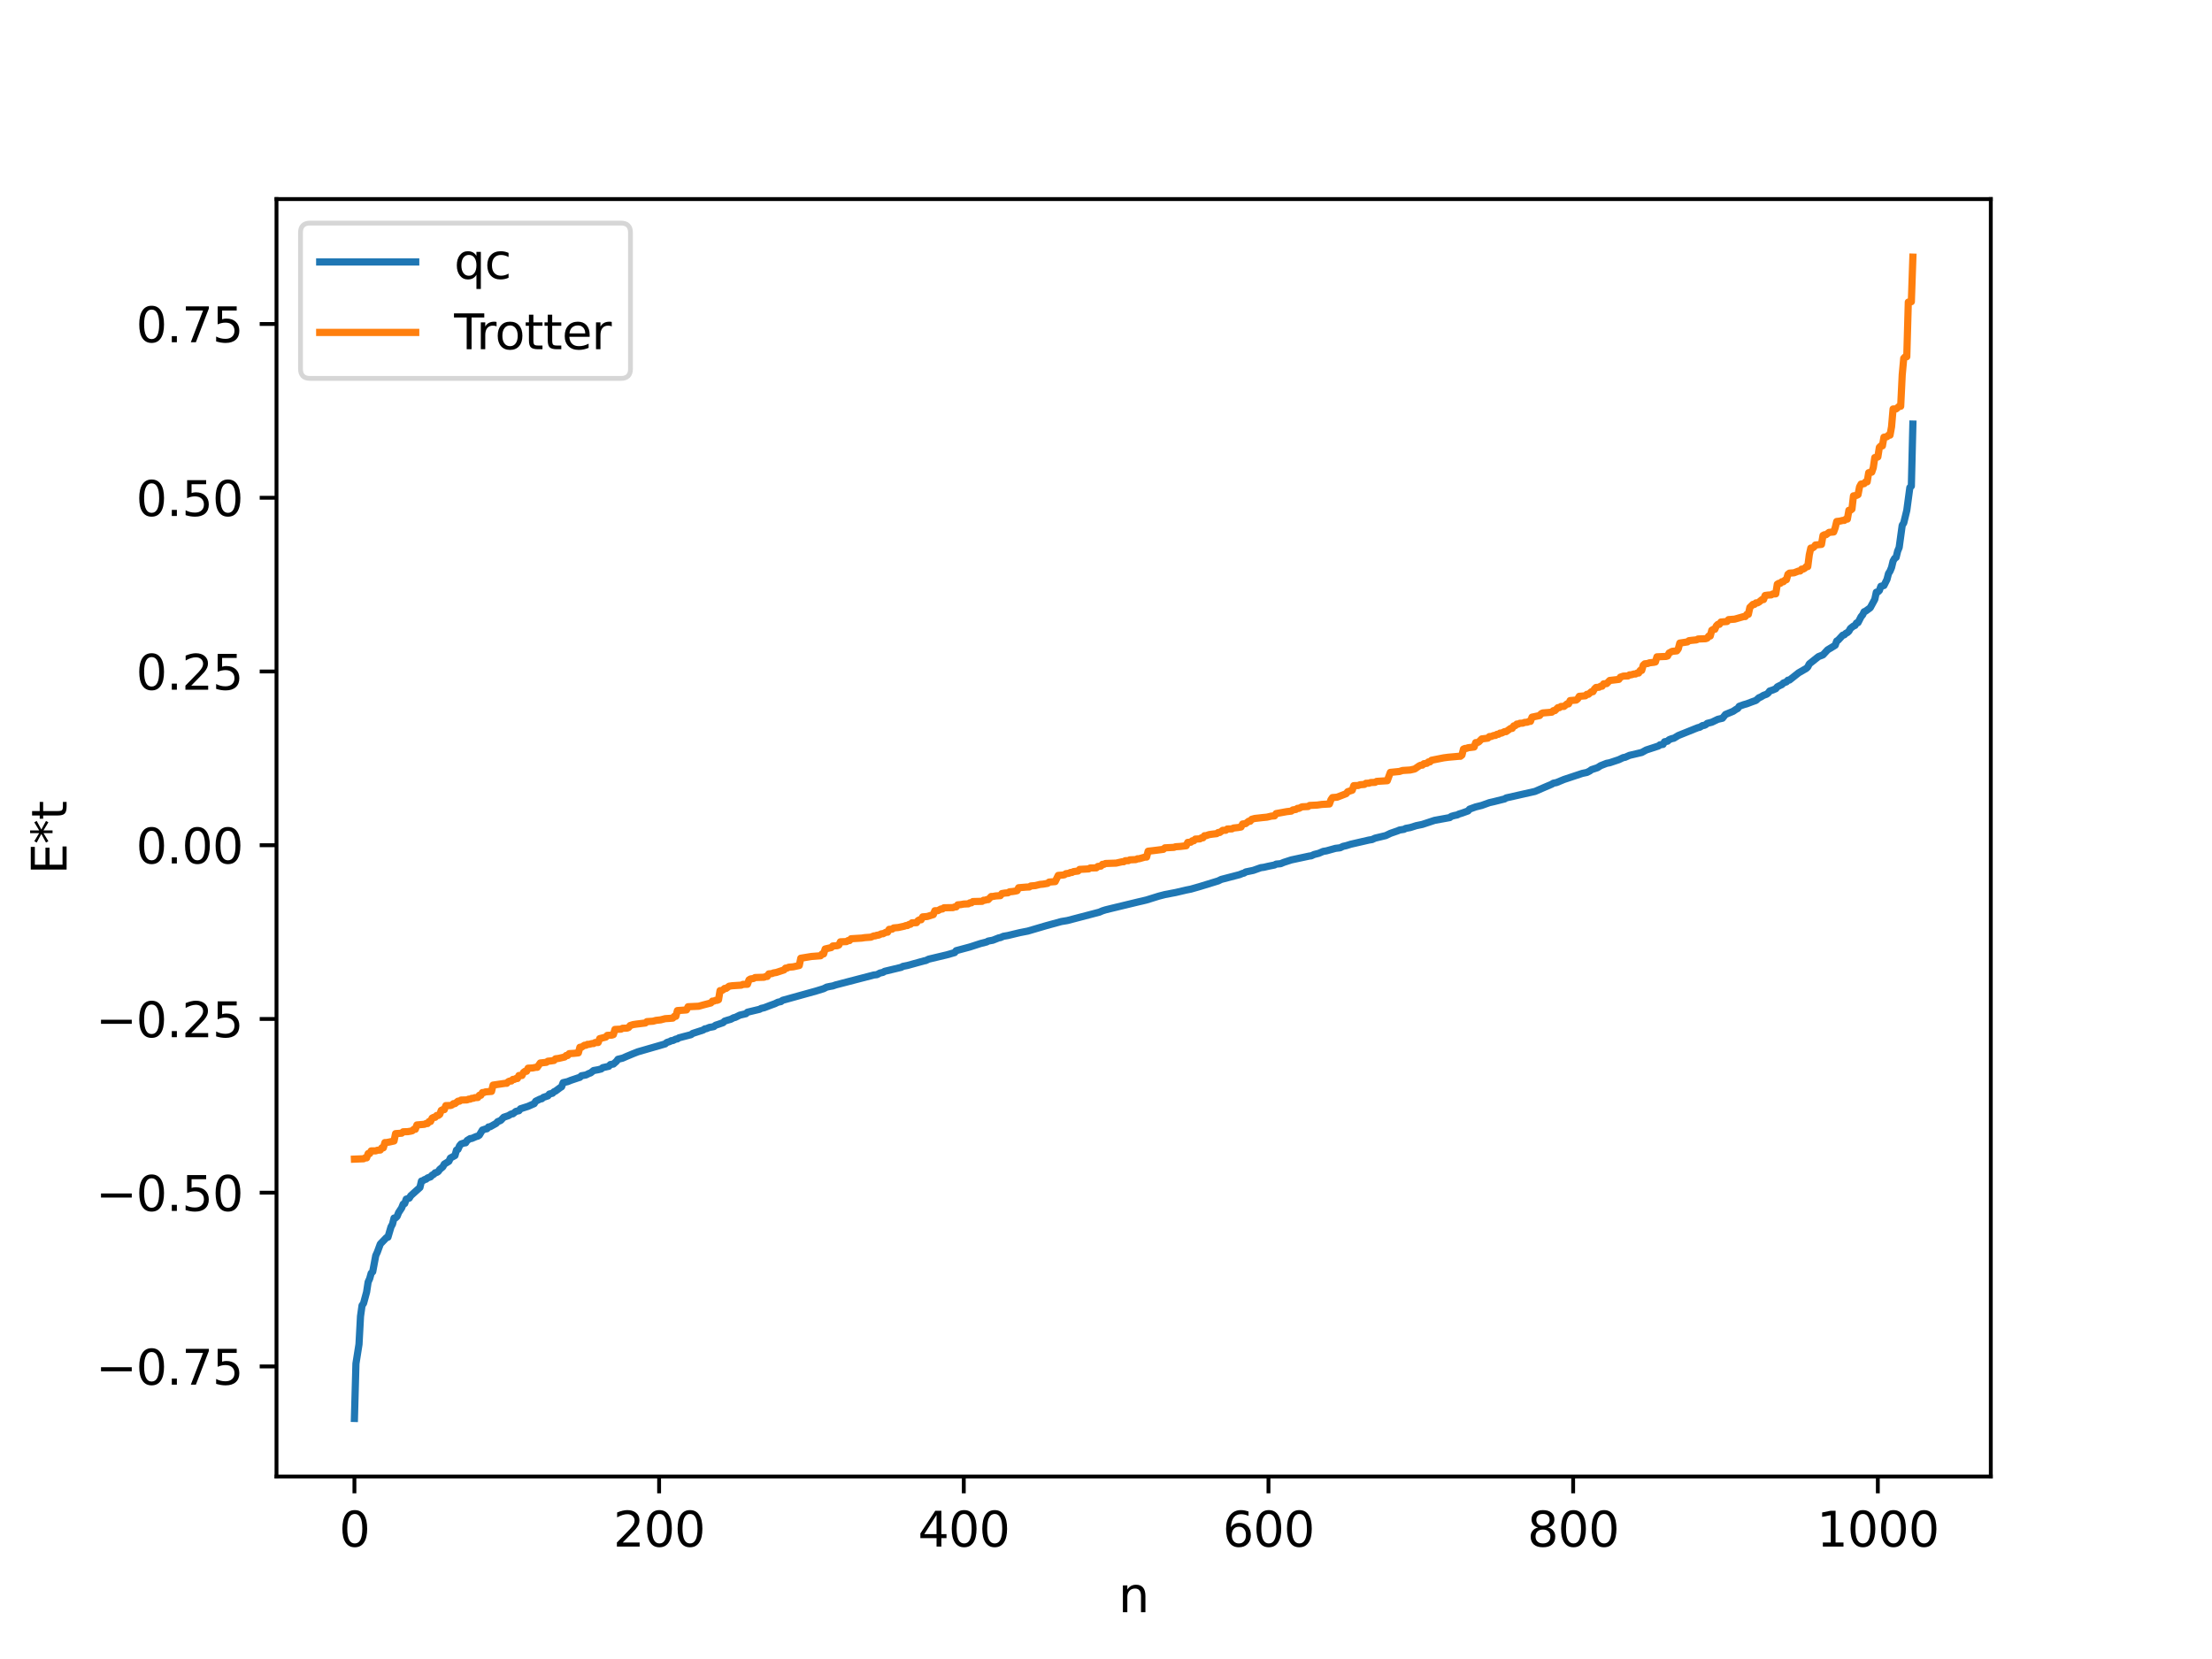 <?xml version="1.0" encoding="utf-8" standalone="no"?>
<!DOCTYPE svg PUBLIC "-//W3C//DTD SVG 1.1//EN"
  "http://www.w3.org/Graphics/SVG/1.1/DTD/svg11.dtd">
<svg xmlns:xlink="http://www.w3.org/1999/xlink" width="460.8pt" height="345.6pt" viewBox="0 0 460.8 345.6" xmlns="http://www.w3.org/2000/svg" version="1.1">
 <defs>
  <style type="text/css">*{stroke-linejoin: round; stroke-linecap: butt}</style>
 </defs>
 <g id="figure_1">
  <g id="patch_1">
   <path d="M 0 345.6 
L 460.8 345.6 
L 460.8 0 
L 0 0 
z
" style="fill: #ffffff"/>
  </g>
  <g id="axes_1">
   <g id="patch_2">
    <path d="M 57.6 307.584 
L 414.72 307.584 
L 414.72 41.472 
L 57.6 41.472 
z
" style="fill: #ffffff"/>
   </g>
   <g id="matplotlib.axis_1">
    <g id="xtick_1">
     <g id="line2d_1">
      <defs>
       <path id="mf29b8e853d" d="M 0 0 
L 0 3.5 
" style="stroke: #000000; stroke-width: 0.8"/>
      </defs>
      <g>
       <use xlink:href="#mf29b8e853d" x="73.833" y="307.584" style="stroke: #000000; stroke-width: 0.8"/>
      </g>
     </g>
     <g id="text_1">
      <!-- 0 -->
      <g transform="translate(70.651 322.182) scale(0.1 -0.1)">
       <defs>
        <path id="DejaVuSans-30" d="M 2034 4250 
Q 1547 4250 1301 3770 
Q 1056 3291 1056 2328 
Q 1056 1369 1301 889 
Q 1547 409 2034 409 
Q 2525 409 2770 889 
Q 3016 1369 3016 2328 
Q 3016 3291 2770 3770 
Q 2525 4250 2034 4250 
z
M 2034 4750 
Q 2819 4750 3233 4129 
Q 3647 3509 3647 2328 
Q 3647 1150 3233 529 
Q 2819 -91 2034 -91 
Q 1250 -91 836 529 
Q 422 1150 422 2328 
Q 422 3509 836 4129 
Q 1250 4750 2034 4750 
z
" transform="scale(0.016)"/>
       </defs>
       <use xlink:href="#DejaVuSans-30"/>
      </g>
     </g>
    </g>
    <g id="xtick_2">
     <g id="line2d_2">
      <g>
       <use xlink:href="#mf29b8e853d" x="137.304" y="307.584" style="stroke: #000000; stroke-width: 0.8"/>
      </g>
     </g>
     <g id="text_2">
      <!-- 200 -->
      <g transform="translate(127.76 322.182) scale(0.1 -0.1)">
       <defs>
        <path id="DejaVuSans-32" d="M 1228 531 
L 3431 531 
L 3431 0 
L 469 0 
L 469 531 
Q 828 903 1448 1529 
Q 2069 2156 2228 2338 
Q 2531 2678 2651 2914 
Q 2772 3150 2772 3378 
Q 2772 3750 2511 3984 
Q 2250 4219 1831 4219 
Q 1534 4219 1204 4116 
Q 875 4013 500 3803 
L 500 4441 
Q 881 4594 1212 4672 
Q 1544 4750 1819 4750 
Q 2544 4750 2975 4387 
Q 3406 4025 3406 3419 
Q 3406 3131 3298 2873 
Q 3191 2616 2906 2266 
Q 2828 2175 2409 1742 
Q 1991 1309 1228 531 
z
" transform="scale(0.016)"/>
       </defs>
       <use xlink:href="#DejaVuSans-32"/>
       <use xlink:href="#DejaVuSans-30" x="63.623"/>
       <use xlink:href="#DejaVuSans-30" x="127.246"/>
      </g>
     </g>
    </g>
    <g id="xtick_3">
     <g id="line2d_3">
      <g>
       <use xlink:href="#mf29b8e853d" x="200.775" y="307.584" style="stroke: #000000; stroke-width: 0.8"/>
      </g>
     </g>
     <g id="text_3">
      <!-- 400 -->
      <g transform="translate(191.231 322.182) scale(0.1 -0.1)">
       <defs>
        <path id="DejaVuSans-34" d="M 2419 4116 
L 825 1625 
L 2419 1625 
L 2419 4116 
z
M 2253 4666 
L 3047 4666 
L 3047 1625 
L 3713 1625 
L 3713 1100 
L 3047 1100 
L 3047 0 
L 2419 0 
L 2419 1100 
L 313 1100 
L 313 1709 
L 2253 4666 
z
" transform="scale(0.016)"/>
       </defs>
       <use xlink:href="#DejaVuSans-34"/>
       <use xlink:href="#DejaVuSans-30" x="63.623"/>
       <use xlink:href="#DejaVuSans-30" x="127.246"/>
      </g>
     </g>
    </g>
    <g id="xtick_4">
     <g id="line2d_4">
      <g>
       <use xlink:href="#mf29b8e853d" x="264.246" y="307.584" style="stroke: #000000; stroke-width: 0.8"/>
      </g>
     </g>
     <g id="text_4">
      <!-- 600 -->
      <g transform="translate(254.702 322.182) scale(0.1 -0.1)">
       <defs>
        <path id="DejaVuSans-36" d="M 2113 2584 
Q 1688 2584 1439 2293 
Q 1191 2003 1191 1497 
Q 1191 994 1439 701 
Q 1688 409 2113 409 
Q 2538 409 2786 701 
Q 3034 994 3034 1497 
Q 3034 2003 2786 2293 
Q 2538 2584 2113 2584 
z
M 3366 4563 
L 3366 3988 
Q 3128 4100 2886 4159 
Q 2644 4219 2406 4219 
Q 1781 4219 1451 3797 
Q 1122 3375 1075 2522 
Q 1259 2794 1537 2939 
Q 1816 3084 2150 3084 
Q 2853 3084 3261 2657 
Q 3669 2231 3669 1497 
Q 3669 778 3244 343 
Q 2819 -91 2113 -91 
Q 1303 -91 875 529 
Q 447 1150 447 2328 
Q 447 3434 972 4092 
Q 1497 4750 2381 4750 
Q 2619 4750 2861 4703 
Q 3103 4656 3366 4563 
z
" transform="scale(0.016)"/>
       </defs>
       <use xlink:href="#DejaVuSans-36"/>
       <use xlink:href="#DejaVuSans-30" x="63.623"/>
       <use xlink:href="#DejaVuSans-30" x="127.246"/>
      </g>
     </g>
    </g>
    <g id="xtick_5">
     <g id="line2d_5">
      <g>
       <use xlink:href="#mf29b8e853d" x="327.717" y="307.584" style="stroke: #000000; stroke-width: 0.8"/>
      </g>
     </g>
     <g id="text_5">
      <!-- 800 -->
      <g transform="translate(318.173 322.182) scale(0.1 -0.1)">
       <defs>
        <path id="DejaVuSans-38" d="M 2034 2216 
Q 1584 2216 1326 1975 
Q 1069 1734 1069 1313 
Q 1069 891 1326 650 
Q 1584 409 2034 409 
Q 2484 409 2743 651 
Q 3003 894 3003 1313 
Q 3003 1734 2745 1975 
Q 2488 2216 2034 2216 
z
M 1403 2484 
Q 997 2584 770 2862 
Q 544 3141 544 3541 
Q 544 4100 942 4425 
Q 1341 4750 2034 4750 
Q 2731 4750 3128 4425 
Q 3525 4100 3525 3541 
Q 3525 3141 3298 2862 
Q 3072 2584 2669 2484 
Q 3125 2378 3379 2068 
Q 3634 1759 3634 1313 
Q 3634 634 3220 271 
Q 2806 -91 2034 -91 
Q 1263 -91 848 271 
Q 434 634 434 1313 
Q 434 1759 690 2068 
Q 947 2378 1403 2484 
z
M 1172 3481 
Q 1172 3119 1398 2916 
Q 1625 2713 2034 2713 
Q 2441 2713 2670 2916 
Q 2900 3119 2900 3481 
Q 2900 3844 2670 4047 
Q 2441 4250 2034 4250 
Q 1625 4250 1398 4047 
Q 1172 3844 1172 3481 
z
" transform="scale(0.016)"/>
       </defs>
       <use xlink:href="#DejaVuSans-38"/>
       <use xlink:href="#DejaVuSans-30" x="63.623"/>
       <use xlink:href="#DejaVuSans-30" x="127.246"/>
      </g>
     </g>
    </g>
    <g id="xtick_6">
     <g id="line2d_6">
      <g>
       <use xlink:href="#mf29b8e853d" x="391.188" y="307.584" style="stroke: #000000; stroke-width: 0.8"/>
      </g>
     </g>
     <g id="text_6">
      <!-- 1000 -->
      <g transform="translate(378.463 322.182) scale(0.1 -0.1)">
       <defs>
        <path id="DejaVuSans-31" d="M 794 531 
L 1825 531 
L 1825 4091 
L 703 3866 
L 703 4441 
L 1819 4666 
L 2450 4666 
L 2450 531 
L 3481 531 
L 3481 0 
L 794 0 
L 794 531 
z
" transform="scale(0.016)"/>
       </defs>
       <use xlink:href="#DejaVuSans-31"/>
       <use xlink:href="#DejaVuSans-30" x="63.623"/>
       <use xlink:href="#DejaVuSans-30" x="127.246"/>
       <use xlink:href="#DejaVuSans-30" x="190.869"/>
      </g>
     </g>
    </g>
    <g id="text_7">
     <!-- n -->
     <g transform="translate(232.991 335.861) scale(0.1 -0.1)">
      <defs>
       <path id="DejaVuSans-6e" d="M 3513 2113 
L 3513 0 
L 2938 0 
L 2938 2094 
Q 2938 2591 2744 2837 
Q 2550 3084 2163 3084 
Q 1697 3084 1428 2787 
Q 1159 2491 1159 1978 
L 1159 0 
L 581 0 
L 581 3500 
L 1159 3500 
L 1159 2956 
Q 1366 3272 1645 3428 
Q 1925 3584 2291 3584 
Q 2894 3584 3203 3211 
Q 3513 2838 3513 2113 
z
" transform="scale(0.016)"/>
      </defs>
      <use xlink:href="#DejaVuSans-6e"/>
     </g>
    </g>
   </g>
   <g id="matplotlib.axis_2">
    <g id="ytick_1">
     <g id="line2d_7">
      <defs>
       <path id="m54786fe1a4" d="M 0 0 
L -3.5 0 
" style="stroke: #000000; stroke-width: 0.8"/>
      </defs>
      <g>
       <use xlink:href="#m54786fe1a4" x="57.6" y="284.652" style="stroke: #000000; stroke-width: 0.8"/>
      </g>
     </g>
     <g id="text_8">
      <!-- −0.75 -->
      <g transform="translate(19.955 288.451) scale(0.1 -0.1)">
       <defs>
        <path id="DejaVuSans-2212" d="M 678 2272 
L 4684 2272 
L 4684 1741 
L 678 1741 
L 678 2272 
z
" transform="scale(0.016)"/>
        <path id="DejaVuSans-2e" d="M 684 794 
L 1344 794 
L 1344 0 
L 684 0 
L 684 794 
z
" transform="scale(0.016)"/>
        <path id="DejaVuSans-37" d="M 525 4666 
L 3525 4666 
L 3525 4397 
L 1831 0 
L 1172 0 
L 2766 4134 
L 525 4134 
L 525 4666 
z
" transform="scale(0.016)"/>
        <path id="DejaVuSans-35" d="M 691 4666 
L 3169 4666 
L 3169 4134 
L 1269 4134 
L 1269 2991 
Q 1406 3038 1543 3061 
Q 1681 3084 1819 3084 
Q 2600 3084 3056 2656 
Q 3513 2228 3513 1497 
Q 3513 744 3044 326 
Q 2575 -91 1722 -91 
Q 1428 -91 1123 -41 
Q 819 9 494 109 
L 494 744 
Q 775 591 1075 516 
Q 1375 441 1709 441 
Q 2250 441 2565 725 
Q 2881 1009 2881 1497 
Q 2881 1984 2565 2268 
Q 2250 2553 1709 2553 
Q 1456 2553 1204 2497 
Q 953 2441 691 2322 
L 691 4666 
z
" transform="scale(0.016)"/>
       </defs>
       <use xlink:href="#DejaVuSans-2212"/>
       <use xlink:href="#DejaVuSans-30" x="83.789"/>
       <use xlink:href="#DejaVuSans-2e" x="147.412"/>
       <use xlink:href="#DejaVuSans-37" x="179.199"/>
       <use xlink:href="#DejaVuSans-35" x="242.822"/>
      </g>
     </g>
    </g>
    <g id="ytick_2">
     <g id="line2d_8">
      <g>
       <use xlink:href="#m54786fe1a4" x="57.6" y="248.459" style="stroke: #000000; stroke-width: 0.8"/>
      </g>
     </g>
     <g id="text_9">
      <!-- −0.50 -->
      <g transform="translate(19.955 252.258) scale(0.1 -0.1)">
       <use xlink:href="#DejaVuSans-2212"/>
       <use xlink:href="#DejaVuSans-30" x="83.789"/>
       <use xlink:href="#DejaVuSans-2e" x="147.412"/>
       <use xlink:href="#DejaVuSans-35" x="179.199"/>
       <use xlink:href="#DejaVuSans-30" x="242.822"/>
      </g>
     </g>
    </g>
    <g id="ytick_3">
     <g id="line2d_9">
      <g>
       <use xlink:href="#m54786fe1a4" x="57.6" y="212.267" style="stroke: #000000; stroke-width: 0.8"/>
      </g>
     </g>
     <g id="text_10">
      <!-- −0.25 -->
      <g transform="translate(19.955 216.066) scale(0.1 -0.1)">
       <use xlink:href="#DejaVuSans-2212"/>
       <use xlink:href="#DejaVuSans-30" x="83.789"/>
       <use xlink:href="#DejaVuSans-2e" x="147.412"/>
       <use xlink:href="#DejaVuSans-32" x="179.199"/>
       <use xlink:href="#DejaVuSans-35" x="242.822"/>
      </g>
     </g>
    </g>
    <g id="ytick_4">
     <g id="line2d_10">
      <g>
       <use xlink:href="#m54786fe1a4" x="57.6" y="176.074" style="stroke: #000000; stroke-width: 0.8"/>
      </g>
     </g>
     <g id="text_11">
      <!-- 0.00 -->
      <g transform="translate(28.334 179.873) scale(0.1 -0.1)">
       <use xlink:href="#DejaVuSans-30"/>
       <use xlink:href="#DejaVuSans-2e" x="63.623"/>
       <use xlink:href="#DejaVuSans-30" x="95.41"/>
       <use xlink:href="#DejaVuSans-30" x="159.033"/>
      </g>
     </g>
    </g>
    <g id="ytick_5">
     <g id="line2d_11">
      <g>
       <use xlink:href="#m54786fe1a4" x="57.6" y="139.881" style="stroke: #000000; stroke-width: 0.8"/>
      </g>
     </g>
     <g id="text_12">
      <!-- 0.25 -->
      <g transform="translate(28.334 143.68) scale(0.1 -0.1)">
       <use xlink:href="#DejaVuSans-30"/>
       <use xlink:href="#DejaVuSans-2e" x="63.623"/>
       <use xlink:href="#DejaVuSans-32" x="95.41"/>
       <use xlink:href="#DejaVuSans-35" x="159.033"/>
      </g>
     </g>
    </g>
    <g id="ytick_6">
     <g id="line2d_12">
      <g>
       <use xlink:href="#m54786fe1a4" x="57.6" y="103.689" style="stroke: #000000; stroke-width: 0.8"/>
      </g>
     </g>
     <g id="text_13">
      <!-- 0.50 -->
      <g transform="translate(28.334 107.488) scale(0.1 -0.1)">
       <use xlink:href="#DejaVuSans-30"/>
       <use xlink:href="#DejaVuSans-2e" x="63.623"/>
       <use xlink:href="#DejaVuSans-35" x="95.41"/>
       <use xlink:href="#DejaVuSans-30" x="159.033"/>
      </g>
     </g>
    </g>
    <g id="ytick_7">
     <g id="line2d_13">
      <g>
       <use xlink:href="#m54786fe1a4" x="57.6" y="67.496" style="stroke: #000000; stroke-width: 0.8"/>
      </g>
     </g>
     <g id="text_14">
      <!-- 0.75 -->
      <g transform="translate(28.334 71.295) scale(0.1 -0.1)">
       <use xlink:href="#DejaVuSans-30"/>
       <use xlink:href="#DejaVuSans-2e" x="63.623"/>
       <use xlink:href="#DejaVuSans-37" x="95.41"/>
       <use xlink:href="#DejaVuSans-35" x="159.033"/>
      </g>
     </g>
    </g>
    <g id="text_15">
     <!-- E*t -->
     <g transform="translate(13.875 182.148) rotate(-90) scale(0.1 -0.1)">
      <defs>
       <path id="DejaVuSans-45" d="M 628 4666 
L 3578 4666 
L 3578 4134 
L 1259 4134 
L 1259 2753 
L 3481 2753 
L 3481 2222 
L 1259 2222 
L 1259 531 
L 3634 531 
L 3634 0 
L 628 0 
L 628 4666 
z
" transform="scale(0.016)"/>
       <path id="DejaVuSans-2a" d="M 3009 3897 
L 1888 3291 
L 3009 2681 
L 2828 2375 
L 1778 3009 
L 1778 1831 
L 1422 1831 
L 1422 3009 
L 372 2375 
L 191 2681 
L 1313 3291 
L 191 3897 
L 372 4206 
L 1422 3572 
L 1422 4750 
L 1778 4750 
L 1778 3572 
L 2828 4206 
L 3009 3897 
z
" transform="scale(0.016)"/>
       <path id="DejaVuSans-74" d="M 1172 4494 
L 1172 3500 
L 2356 3500 
L 2356 3053 
L 1172 3053 
L 1172 1153 
Q 1172 725 1289 603 
Q 1406 481 1766 481 
L 2356 481 
L 2356 0 
L 1766 0 
Q 1100 0 847 248 
Q 594 497 594 1153 
L 594 3053 
L 172 3053 
L 172 3500 
L 594 3500 
L 594 4494 
L 1172 4494 
z
" transform="scale(0.016)"/>
      </defs>
      <use xlink:href="#DejaVuSans-45"/>
      <use xlink:href="#DejaVuSans-2a" x="63.184"/>
      <use xlink:href="#DejaVuSans-74" x="113.184"/>
     </g>
    </g>
   </g>
   <g id="line2d_14">
    <path d="M 73.833 295.488 
L 74.15 284.06 
L 74.785 280.039 
L 75.102 274.209 
L 75.42 271.96 
L 75.737 271.503 
L 76.372 269.148 
L 76.689 267.071 
L 77.006 266.371 
L 77.324 265.241 
L 77.641 264.927 
L 78.276 261.552 
L 78.593 260.871 
L 79.228 259.144 
L 80.497 257.827 
L 80.815 257.736 
L 81.449 255.593 
L 81.767 255.011 
L 82.084 253.744 
L 82.401 253.706 
L 82.719 253.402 
L 83.036 252.605 
L 83.671 251.633 
L 83.988 250.839 
L 84.305 250.723 
L 84.623 249.805 
L 85.258 249.595 
L 85.575 249.083 
L 87.479 247.372 
L 87.796 246.034 
L 88.114 245.965 
L 88.431 245.724 
L 88.748 245.655 
L 89.066 245.385 
L 89.7 245.158 
L 90.018 244.794 
L 90.335 244.653 
L 90.653 244.308 
L 90.97 244.249 
L 91.287 244.054 
L 91.605 243.606 
L 92.239 243.084 
L 92.557 242.507 
L 93.509 241.923 
L 93.826 241.241 
L 94.778 240.721 
L 95.096 239.58 
L 95.413 239.429 
L 95.73 238.698 
L 96.048 238.317 
L 96.682 238.102 
L 97 238.069 
L 97.317 237.575 
L 97.952 237.184 
L 98.269 237.164 
L 99.221 236.752 
L 99.539 236.677 
L 99.856 236.471 
L 100.491 235.408 
L 101.125 235.195 
L 101.443 235.143 
L 101.76 234.765 
L 102.077 234.737 
L 103.347 234.028 
L 103.664 233.672 
L 104.299 233.411 
L 104.934 232.744 
L 105.886 232.424 
L 106.52 232.055 
L 106.838 232.027 
L 107.472 231.524 
L 108.107 231.383 
L 108.424 230.978 
L 110.011 230.471 
L 110.963 230.049 
L 111.281 229.916 
L 111.598 229.401 
L 112.55 228.942 
L 112.867 228.891 
L 113.185 228.607 
L 114.137 228.291 
L 114.454 227.899 
L 115.089 227.748 
L 115.406 227.43 
L 115.724 227.297 
L 116.676 226.591 
L 116.993 226.394 
L 117.31 225.534 
L 118.262 225.32 
L 118.897 225.057 
L 120.484 224.522 
L 120.801 224.429 
L 121.119 224.104 
L 122.071 223.933 
L 122.705 223.612 
L 123.023 223.515 
L 123.658 223.013 
L 124.61 222.843 
L 125.244 222.682 
L 125.562 222.414 
L 126.831 222.127 
L 127.148 221.765 
L 127.783 221.662 
L 128.418 221.096 
L 128.735 220.665 
L 129.687 220.438 
L 130.639 220.021 
L 131.274 219.76 
L 131.909 219.493 
L 132.861 219.117 
L 138.573 217.465 
L 138.891 217.172 
L 139.525 216.971 
L 139.843 216.787 
L 140.16 216.77 
L 140.795 216.459 
L 141.112 216.425 
L 141.429 216.198 
L 143.968 215.538 
L 144.286 215.285 
L 146.507 214.564 
L 146.824 214.332 
L 147.142 214.298 
L 147.777 214.03 
L 148.411 213.921 
L 148.729 213.849 
L 149.046 213.581 
L 149.681 213.372 
L 150.633 213.038 
L 150.95 212.721 
L 151.585 212.517 
L 152.22 212.338 
L 152.854 212.006 
L 153.172 211.943 
L 154.124 211.473 
L 155.393 211.172 
L 155.71 210.862 
L 158.249 210.25 
L 158.567 210.067 
L 159.201 209.925 
L 160.471 209.437 
L 161.423 209.09 
L 162.058 208.782 
L 162.692 208.642 
L 163.01 208.389 
L 169.991 206.449 
L 171.578 205.961 
L 172.213 205.635 
L 172.848 205.499 
L 173.482 205.387 
L 174.117 205.168 
L 182.051 203.107 
L 182.686 203.037 
L 183.32 202.697 
L 183.955 202.561 
L 184.272 202.347 
L 187.763 201.507 
L 188.081 201.314 
L 189.033 201.127 
L 192.524 200.159 
L 192.841 200.107 
L 193.476 199.806 
L 197.284 198.9 
L 198.871 198.443 
L 199.188 198.04 
L 202.044 197.273 
L 204.266 196.553 
L 205.535 196.23 
L 205.853 196.044 
L 206.805 195.869 
L 208.074 195.371 
L 208.391 195.322 
L 209.026 195.046 
L 209.978 194.883 
L 211.248 194.574 
L 211.882 194.422 
L 212.517 194.272 
L 214.104 193.963 
L 217.912 192.844 
L 221.086 191.975 
L 222.355 191.764 
L 229.02 190.019 
L 229.654 189.743 
L 230.289 189.541 
L 231.558 189.228 
L 237.271 187.849 
L 237.905 187.706 
L 238.858 187.476 
L 241.396 186.684 
L 242.666 186.356 
L 243.3 186.241 
L 243.935 186.111 
L 244.887 185.932 
L 247.109 185.411 
L 248.061 185.224 
L 249.965 184.68 
L 253.773 183.511 
L 254.408 183.199 
L 258.216 182.205 
L 258.851 181.947 
L 259.168 181.879 
L 259.486 181.648 
L 261.072 181.317 
L 262.659 180.753 
L 263.294 180.67 
L 264.246 180.448 
L 265.515 180.194 
L 265.833 180.01 
L 266.785 179.921 
L 267.42 179.65 
L 269.006 179.136 
L 272.815 178.318 
L 273.132 178.293 
L 273.767 178.002 
L 274.719 177.76 
L 275.671 177.355 
L 276.305 177.254 
L 278.21 176.725 
L 279.162 176.612 
L 279.796 176.306 
L 280.431 176.168 
L 281.383 175.871 
L 285.191 174.994 
L 285.826 174.894 
L 286.461 174.601 
L 288.682 174.067 
L 289.634 173.609 
L 291.221 173.058 
L 291.539 172.91 
L 292.491 172.762 
L 292.808 172.574 
L 293.76 172.402 
L 295.029 172.003 
L 296.299 171.739 
L 298.838 170.899 
L 302.011 170.319 
L 302.329 170.07 
L 302.963 169.886 
L 303.598 169.756 
L 303.915 169.58 
L 304.55 169.389 
L 305.82 168.932 
L 306.137 168.557 
L 307.406 168.098 
L 308.676 167.782 
L 310.262 167.21 
L 311.215 166.994 
L 313.119 166.513 
L 313.436 166.441 
L 313.753 166.224 
L 319.783 164.864 
L 321.687 164.037 
L 323.274 163.359 
L 323.591 163.152 
L 324.226 163.032 
L 325.813 162.377 
L 329.621 161.112 
L 330.573 160.912 
L 331.208 160.588 
L 331.525 160.339 
L 332.795 159.921 
L 333.429 159.51 
L 334.699 159.011 
L 335.334 158.893 
L 337.238 158.255 
L 338.19 157.807 
L 338.507 157.774 
L 339.459 157.355 
L 341.998 156.755 
L 342.95 156.234 
L 345.489 155.405 
L 345.806 155.158 
L 346.441 155.073 
L 346.758 154.522 
L 347.393 154.399 
L 347.71 154.086 
L 348.345 153.848 
L 348.662 153.805 
L 349.615 153.226 
L 353.105 151.819 
L 353.74 151.572 
L 354.058 151.517 
L 354.692 151.14 
L 355.01 151.112 
L 355.327 150.965 
L 355.644 150.694 
L 356.596 150.452 
L 357.866 149.844 
L 358.818 149.619 
L 359.453 148.835 
L 360.405 148.443 
L 361.039 148.18 
L 361.674 147.756 
L 361.991 147.599 
L 362.309 147.137 
L 363.261 146.793 
L 363.896 146.612 
L 364.848 146.25 
L 365.8 145.909 
L 366.434 145.342 
L 366.752 145.228 
L 367.386 144.85 
L 368.021 144.615 
L 368.339 144.37 
L 368.656 143.951 
L 369.291 143.744 
L 369.925 143.474 
L 370.243 143.081 
L 370.877 142.758 
L 371.195 142.618 
L 371.512 142.285 
L 372.147 142.045 
L 372.464 141.692 
L 372.781 141.667 
L 374.686 140.166 
L 376.272 139.247 
L 376.59 138.949 
L 376.907 138.309 
L 378.811 136.791 
L 379.763 136.415 
L 380.715 135.386 
L 382.302 134.423 
L 382.62 133.538 
L 382.937 133.343 
L 383.889 132.313 
L 384.206 132.245 
L 384.524 131.932 
L 384.841 131.782 
L 385.158 131.49 
L 385.476 130.92 
L 386.11 130.422 
L 386.428 130.294 
L 386.745 129.778 
L 387.062 129.706 
L 387.697 128.468 
L 388.015 128.09 
L 388.332 127.44 
L 388.649 127.307 
L 389.601 126.611 
L 390.553 124.851 
L 390.871 123.37 
L 391.188 123.307 
L 391.505 123.016 
L 391.823 122.129 
L 392.458 121.976 
L 393.092 120.704 
L 393.41 119.482 
L 393.727 118.982 
L 394.044 118.215 
L 394.362 116.887 
L 394.679 116.334 
L 394.996 116.117 
L 395.314 114.81 
L 395.631 114.045 
L 396.266 109.428 
L 396.583 108.938 
L 397.218 106.324 
L 397.853 101.575 
L 398.17 101.265 
L 398.487 88.344 
L 398.487 88.344 
" clip-path="url(#p99fa38951e)" style="fill: none; stroke: #1f77b4; stroke-width: 1.5; stroke-linecap: square"/>
   </g>
   <g id="line2d_15">
    <path d="M 73.833 241.468 
L 75.737 241.392 
L 76.054 241.21 
L 76.372 241.21 
L 76.689 240.316 
L 77.006 240.316 
L 77.324 239.754 
L 78.276 239.751 
L 78.593 239.621 
L 79.228 239.57 
L 79.545 239.111 
L 79.862 239.111 
L 80.18 238.017 
L 80.497 238.017 
L 81.132 237.899 
L 82.084 237.686 
L 82.401 236.157 
L 83.671 236.065 
L 83.988 235.772 
L 84.94 235.745 
L 85.575 235.637 
L 85.892 235.556 
L 86.21 235.249 
L 86.527 235.249 
L 86.844 234.349 
L 88.431 234.212 
L 88.748 234.052 
L 89.066 234.052 
L 89.383 233.629 
L 89.7 233.629 
L 90.018 232.926 
L 90.335 232.761 
L 90.653 232.761 
L 90.97 232.376 
L 91.287 232.376 
L 91.605 232.145 
L 91.922 231.308 
L 92.239 231.157 
L 92.557 231.157 
L 92.874 230.314 
L 93.826 230.299 
L 94.143 230.195 
L 94.461 229.907 
L 94.778 229.907 
L 95.413 229.397 
L 95.73 229.397 
L 96.048 229.165 
L 97.317 229.127 
L 97.634 228.97 
L 97.952 228.97 
L 98.269 228.8 
L 98.586 228.8 
L 98.904 228.661 
L 99.539 228.631 
L 99.856 228.166 
L 100.173 228.166 
L 100.491 227.602 
L 100.808 227.602 
L 101.125 227.457 
L 102.395 227.359 
L 102.712 226.046 
L 105.251 225.671 
L 105.568 225.671 
L 105.886 225.326 
L 106.203 225.199 
L 106.52 225.199 
L 106.838 224.861 
L 107.155 224.861 
L 107.472 224.674 
L 107.79 224.674 
L 108.107 224.043 
L 108.742 224.042 
L 109.059 223.401 
L 109.377 223.169 
L 109.694 223.169 
L 110.011 222.521 
L 110.963 222.476 
L 111.598 222.343 
L 111.915 222.343 
L 112.55 221.439 
L 113.82 221.303 
L 114.137 221.069 
L 114.772 221.008 
L 115.406 220.914 
L 115.724 220.568 
L 116.358 220.49 
L 117.628 220.194 
L 117.945 219.879 
L 118.262 219.879 
L 118.58 219.49 
L 119.532 219.432 
L 120.484 219.331 
L 120.801 218.165 
L 121.119 218.165 
L 121.753 217.744 
L 122.071 217.744 
L 122.388 217.554 
L 122.705 217.554 
L 123.34 217.392 
L 123.658 217.392 
L 123.975 217.173 
L 124.61 217.172 
L 124.927 216.364 
L 126.196 216.046 
L 126.514 215.686 
L 127.466 215.634 
L 127.783 215.523 
L 128.1 214.45 
L 129.37 214.391 
L 129.687 214.208 
L 130.639 214.176 
L 130.957 214.044 
L 131.274 213.634 
L 131.909 213.439 
L 132.543 213.343 
L 134.448 213.107 
L 134.765 212.821 
L 136.034 212.736 
L 136.669 212.562 
L 137.621 212.457 
L 138.573 212.209 
L 139.525 212.148 
L 140.16 212.093 
L 140.477 211.72 
L 140.795 211.72 
L 141.112 210.522 
L 142.699 210.413 
L 143.016 210.385 
L 143.334 209.722 
L 145.555 209.617 
L 146.507 209.348 
L 148.094 208.934 
L 148.411 208.549 
L 148.729 208.549 
L 149.046 208.397 
L 149.363 208.397 
L 149.681 208.267 
L 149.998 206.365 
L 150.315 206.365 
L 150.633 206.201 
L 150.95 205.905 
L 151.267 205.905 
L 151.902 205.442 
L 152.537 205.348 
L 154.441 205.225 
L 154.758 205.065 
L 155.71 205.042 
L 156.028 204.135 
L 156.345 203.931 
L 156.98 203.84 
L 157.297 203.64 
L 159.201 203.576 
L 159.519 203.415 
L 159.836 203.415 
L 160.153 202.876 
L 160.788 202.826 
L 161.105 202.686 
L 161.74 202.576 
L 163.327 202.053 
L 163.644 201.677 
L 163.962 201.677 
L 164.279 201.493 
L 165.231 201.409 
L 166.5 201.132 
L 166.818 199.616 
L 169.039 199.251 
L 170.943 199.106 
L 171.261 198.723 
L 171.578 198.723 
L 171.896 197.689 
L 173.165 197.397 
L 173.482 197.064 
L 174.434 197.002 
L 174.752 196.863 
L 175.069 196.199 
L 176.339 196.15 
L 176.656 195.937 
L 176.973 195.937 
L 177.291 195.558 
L 179.512 195.421 
L 180.147 195.324 
L 181.416 195.231 
L 182.051 194.959 
L 182.368 194.959 
L 182.686 194.814 
L 183.003 194.814 
L 183.638 194.518 
L 183.955 194.518 
L 184.59 194.191 
L 184.907 194.191 
L 185.224 193.599 
L 185.859 193.558 
L 186.177 193.305 
L 187.129 193.217 
L 188.398 192.94 
L 188.715 192.805 
L 189.033 192.805 
L 189.35 192.589 
L 189.667 192.544 
L 189.985 192.239 
L 190.937 192.208 
L 191.254 191.767 
L 191.572 191.606 
L 191.889 191.606 
L 192.206 191.001 
L 193.158 190.924 
L 194.428 190.527 
L 194.745 189.722 
L 195.38 189.705 
L 196.015 189.357 
L 196.332 189.357 
L 196.649 189.107 
L 198.553 189.071 
L 198.871 188.92 
L 199.188 188.92 
L 199.505 188.499 
L 200.14 188.445 
L 200.775 188.329 
L 201.727 188.286 
L 202.044 188.073 
L 202.362 188.073 
L 202.679 187.809 
L 204.583 187.763 
L 204.9 187.534 
L 205.218 187.534 
L 205.535 187.412 
L 205.853 187.412 
L 206.487 186.755 
L 206.805 186.755 
L 207.439 186.64 
L 208.391 186.578 
L 208.709 186.146 
L 209.343 186.038 
L 209.978 185.991 
L 210.296 185.782 
L 210.93 185.721 
L 211.565 185.621 
L 211.882 185.542 
L 212.2 184.932 
L 213.786 184.799 
L 214.421 184.773 
L 214.739 184.563 
L 215.691 184.483 
L 216.643 184.239 
L 217.277 184.183 
L 218.229 184.022 
L 218.547 183.754 
L 219.816 183.653 
L 220.451 182.362 
L 221.403 182.287 
L 221.72 182.234 
L 222.038 182.007 
L 222.672 181.925 
L 222.99 181.753 
L 223.307 181.753 
L 223.624 181.57 
L 224.577 181.454 
L 224.894 181.111 
L 226.798 181.008 
L 227.115 180.813 
L 228.385 180.792 
L 228.702 180.497 
L 229.337 180.426 
L 229.654 180.06 
L 229.972 180.06 
L 230.289 179.883 
L 232.51 179.801 
L 233.78 179.515 
L 234.097 179.515 
L 234.415 179.301 
L 235.049 179.297 
L 235.367 179.123 
L 236.636 179.067 
L 236.953 178.899 
L 237.271 178.899 
L 238.54 178.543 
L 238.858 178.543 
L 239.175 177.323 
L 240.127 177.216 
L 241.079 177.097 
L 242.348 176.931 
L 242.666 176.621 
L 244.57 176.52 
L 244.887 176.393 
L 245.839 176.333 
L 247.109 176.184 
L 247.426 175.487 
L 248.061 175.448 
L 248.378 175.15 
L 248.696 175.15 
L 249.013 174.797 
L 249.965 174.753 
L 250.282 174.532 
L 250.6 174.532 
L 250.917 174.091 
L 251.234 174.091 
L 251.869 173.87 
L 252.504 173.774 
L 253.456 173.663 
L 253.773 173.426 
L 254.091 173.426 
L 254.725 172.965 
L 255.36 172.96 
L 255.677 172.693 
L 256.629 172.674 
L 256.947 172.494 
L 257.899 172.39 
L 258.534 172.279 
L 258.851 171.654 
L 259.486 171.577 
L 260.12 171.078 
L 260.438 171.078 
L 260.755 170.673 
L 261.39 170.5 
L 262.342 170.396 
L 262.977 170.321 
L 263.929 170.229 
L 264.881 170.004 
L 265.515 169.959 
L 265.833 169.485 
L 268.054 169.078 
L 269.006 168.968 
L 269.324 168.722 
L 269.958 168.627 
L 270.276 168.4 
L 270.593 168.4 
L 271.228 168.075 
L 272.497 168.015 
L 272.815 167.789 
L 274.401 167.71 
L 275.353 167.576 
L 276.94 167.488 
L 277.258 166.603 
L 277.575 166.15 
L 278.527 166.075 
L 280.114 165.46 
L 280.431 165.334 
L 280.748 164.928 
L 281.7 164.615 
L 282.018 163.663 
L 282.97 163.635 
L 283.287 163.481 
L 284.239 163.408 
L 284.557 163.171 
L 285.191 163.16 
L 285.509 163.02 
L 286.461 162.977 
L 286.778 162.777 
L 289 162.637 
L 289.634 160.901 
L 291.539 160.711 
L 292.173 160.507 
L 293.76 160.407 
L 294.712 160.192 
L 295.664 159.539 
L 295.981 159.396 
L 296.299 159.396 
L 296.616 159.096 
L 297.251 159.011 
L 297.568 158.719 
L 297.886 158.719 
L 298.203 158.379 
L 300.742 157.872 
L 301.694 157.748 
L 303.915 157.549 
L 304.233 157.549 
L 304.55 157.295 
L 304.867 156.048 
L 305.185 155.91 
L 305.502 155.91 
L 305.82 155.768 
L 306.454 155.693 
L 307.089 155.616 
L 307.406 154.7 
L 307.724 154.7 
L 308.041 154.568 
L 308.676 153.928 
L 309.945 153.772 
L 310.262 153.444 
L 310.58 153.444 
L 311.215 153.2 
L 311.532 153.2 
L 311.849 152.969 
L 312.167 152.969 
L 312.484 152.715 
L 312.801 152.715 
L 313.436 152.408 
L 313.753 152.408 
L 314.705 151.736 
L 315.023 151.736 
L 315.34 151.217 
L 315.658 151.166 
L 315.975 150.837 
L 316.292 150.837 
L 316.61 150.668 
L 317.244 150.648 
L 317.562 150.493 
L 318.196 150.443 
L 318.514 150.273 
L 318.831 150.273 
L 319.148 149.395 
L 320.735 149.063 
L 321.053 148.687 
L 321.37 148.522 
L 322.639 148.417 
L 323.274 148.355 
L 323.591 148.042 
L 323.909 148.042 
L 324.543 147.414 
L 324.861 147.414 
L 325.178 147.167 
L 325.813 147.158 
L 326.448 146.631 
L 326.765 146.631 
L 327.082 145.945 
L 328.352 145.838 
L 328.669 145.586 
L 328.986 145.057 
L 330.256 144.947 
L 330.573 144.638 
L 330.891 144.638 
L 331.525 144.094 
L 331.843 144.094 
L 332.16 143.525 
L 332.477 143.214 
L 333.112 143.168 
L 333.429 142.954 
L 333.747 142.954 
L 334.064 142.458 
L 334.699 142.405 
L 335.334 141.752 
L 336.286 141.645 
L 337.238 141.53 
L 337.555 141.06 
L 338.19 140.844 
L 339.142 140.812 
L 339.459 140.582 
L 339.777 140.582 
L 340.411 140.403 
L 340.729 140.403 
L 341.046 140.21 
L 341.363 140.21 
L 341.681 139.665 
L 341.998 139.665 
L 342.315 138.577 
L 342.633 138.288 
L 343.267 138.219 
L 343.585 138.08 
L 344.537 137.97 
L 344.854 137.896 
L 345.172 136.83 
L 347.076 136.747 
L 347.393 136.647 
L 347.71 136.026 
L 348.345 135.689 
L 349.297 135.59 
L 349.615 135.17 
L 349.932 133.964 
L 351.519 133.724 
L 351.836 133.469 
L 352.471 133.386 
L 353.423 133.297 
L 353.74 133.115 
L 355.327 133.052 
L 355.644 132.93 
L 355.962 132.495 
L 356.279 132.495 
L 356.596 131.29 
L 356.914 131.099 
L 357.231 131.099 
L 357.548 130.372 
L 357.866 130.065 
L 358.183 130.065 
L 358.5 129.58 
L 359.77 129.473 
L 360.087 129.079 
L 361.357 128.982 
L 363.261 128.438 
L 363.578 128.438 
L 363.896 127.981 
L 364.213 127.981 
L 364.53 126.532 
L 365.165 125.904 
L 365.482 125.904 
L 365.8 125.591 
L 366.117 125.591 
L 366.434 125.419 
L 367.069 124.899 
L 367.386 124.899 
L 367.704 124.049 
L 368.339 123.962 
L 368.973 123.925 
L 369.291 123.735 
L 369.925 123.708 
L 370.243 121.702 
L 370.56 121.516 
L 370.877 121.516 
L 371.195 121.185 
L 371.512 121.185 
L 371.829 120.86 
L 372.147 120.763 
L 372.464 119.635 
L 372.781 119.394 
L 373.734 119.322 
L 374.686 118.948 
L 375.003 118.948 
L 375.32 118.557 
L 375.638 118.557 
L 375.955 118.381 
L 376.272 118.037 
L 376.59 118.037 
L 376.907 115.575 
L 377.224 114.171 
L 377.542 114.171 
L 377.859 113.971 
L 378.177 113.537 
L 379.446 113.407 
L 379.763 111.545 
L 380.081 111.388 
L 380.398 111.388 
L 381.033 110.901 
L 381.985 110.82 
L 382.302 109.958 
L 382.62 108.634 
L 383.254 108.566 
L 383.889 108.409 
L 384.206 108.409 
L 384.524 108.14 
L 384.841 108.14 
L 385.158 106.304 
L 385.476 106.304 
L 385.793 106.055 
L 386.11 103.294 
L 386.745 103.204 
L 387.062 103.045 
L 387.38 101.415 
L 387.697 100.839 
L 388.332 100.759 
L 388.649 100.375 
L 388.967 100.375 
L 389.284 98.468 
L 389.919 98.358 
L 390.236 97.437 
L 390.553 95.313 
L 390.871 95.313 
L 391.188 95.187 
L 391.505 93.2 
L 391.823 92.885 
L 392.14 92.885 
L 392.458 91.078 
L 393.092 90.975 
L 393.41 90.647 
L 393.727 90.647 
L 394.044 88.908 
L 394.362 85.2 
L 394.996 85.186 
L 395.631 84.636 
L 395.948 84.636 
L 396.266 78.106 
L 396.583 74.639 
L 396.9 74.312 
L 397.218 74.312 
L 397.535 62.932 
L 398.17 62.854 
L 398.487 53.568 
L 398.487 53.568 
" clip-path="url(#p99fa38951e)" style="fill: none; stroke: #ff7f0e; stroke-width: 1.5; stroke-linecap: square"/>
   </g>
   <g id="patch_3">
    <path d="M 57.6 307.584 
L 57.6 41.472 
" style="fill: none; stroke: #000000; stroke-width: 0.8; stroke-linejoin: miter; stroke-linecap: square"/>
   </g>
   <g id="patch_4">
    <path d="M 414.72 307.584 
L 414.72 41.472 
" style="fill: none; stroke: #000000; stroke-width: 0.8; stroke-linejoin: miter; stroke-linecap: square"/>
   </g>
   <g id="patch_5">
    <path d="M 57.6 307.584 
L 414.72 307.584 
" style="fill: none; stroke: #000000; stroke-width: 0.8; stroke-linejoin: miter; stroke-linecap: square"/>
   </g>
   <g id="patch_6">
    <path d="M 57.6 41.472 
L 414.72 41.472 
" style="fill: none; stroke: #000000; stroke-width: 0.8; stroke-linejoin: miter; stroke-linecap: square"/>
   </g>
   <g id="legend_1">
    <g id="patch_7">
     <path d="M 64.6 78.828 
L 129.342 78.828 
Q 131.342 78.828 131.342 76.828 
L 131.342 48.472 
Q 131.342 46.472 129.342 46.472 
L 64.6 46.472 
Q 62.6 46.472 62.6 48.472 
L 62.6 76.828 
Q 62.6 78.828 64.6 78.828 
z
" style="fill: #ffffff; opacity: 0.8; stroke: #cccccc; stroke-linejoin: miter"/>
    </g>
    <g id="line2d_16">
     <path d="M 66.6 54.57 
L 76.6 54.57 
L 86.6 54.57 
" style="fill: none; stroke: #1f77b4; stroke-width: 1.5; stroke-linecap: square"/>
    </g>
    <g id="text_16">
     <!-- qc -->
     <g transform="translate(94.6 58.07) scale(0.1 -0.1)">
      <defs>
       <path id="DejaVuSans-71" d="M 947 1747 
Q 947 1113 1208 752 
Q 1469 391 1925 391 
Q 2381 391 2643 752 
Q 2906 1113 2906 1747 
Q 2906 2381 2643 2742 
Q 2381 3103 1925 3103 
Q 1469 3103 1208 2742 
Q 947 2381 947 1747 
z
M 2906 525 
Q 2725 213 2448 61 
Q 2172 -91 1784 -91 
Q 1150 -91 751 415 
Q 353 922 353 1747 
Q 353 2572 751 3078 
Q 1150 3584 1784 3584 
Q 2172 3584 2448 3432 
Q 2725 3281 2906 2969 
L 2906 3500 
L 3481 3500 
L 3481 -1331 
L 2906 -1331 
L 2906 525 
z
" transform="scale(0.016)"/>
       <path id="DejaVuSans-63" d="M 3122 3366 
L 3122 2828 
Q 2878 2963 2633 3030 
Q 2388 3097 2138 3097 
Q 1578 3097 1268 2742 
Q 959 2388 959 1747 
Q 959 1106 1268 751 
Q 1578 397 2138 397 
Q 2388 397 2633 464 
Q 2878 531 3122 666 
L 3122 134 
Q 2881 22 2623 -34 
Q 2366 -91 2075 -91 
Q 1284 -91 818 406 
Q 353 903 353 1747 
Q 353 2603 823 3093 
Q 1294 3584 2113 3584 
Q 2378 3584 2631 3529 
Q 2884 3475 3122 3366 
z
" transform="scale(0.016)"/>
      </defs>
      <use xlink:href="#DejaVuSans-71"/>
      <use xlink:href="#DejaVuSans-63" x="63.477"/>
     </g>
    </g>
    <g id="line2d_17">
     <path d="M 66.6 69.249 
L 76.6 69.249 
L 86.6 69.249 
" style="fill: none; stroke: #ff7f0e; stroke-width: 1.5; stroke-linecap: square"/>
    </g>
    <g id="text_17">
     <!-- Trotter -->
     <g transform="translate(94.6 72.749) scale(0.1 -0.1)">
      <defs>
       <path id="DejaVuSans-54" d="M -19 4666 
L 3928 4666 
L 3928 4134 
L 2272 4134 
L 2272 0 
L 1638 0 
L 1638 4134 
L -19 4134 
L -19 4666 
z
" transform="scale(0.016)"/>
       <path id="DejaVuSans-72" d="M 2631 2963 
Q 2534 3019 2420 3045 
Q 2306 3072 2169 3072 
Q 1681 3072 1420 2755 
Q 1159 2438 1159 1844 
L 1159 0 
L 581 0 
L 581 3500 
L 1159 3500 
L 1159 2956 
Q 1341 3275 1631 3429 
Q 1922 3584 2338 3584 
Q 2397 3584 2469 3576 
Q 2541 3569 2628 3553 
L 2631 2963 
z
" transform="scale(0.016)"/>
       <path id="DejaVuSans-6f" d="M 1959 3097 
Q 1497 3097 1228 2736 
Q 959 2375 959 1747 
Q 959 1119 1226 758 
Q 1494 397 1959 397 
Q 2419 397 2687 759 
Q 2956 1122 2956 1747 
Q 2956 2369 2687 2733 
Q 2419 3097 1959 3097 
z
M 1959 3584 
Q 2709 3584 3137 3096 
Q 3566 2609 3566 1747 
Q 3566 888 3137 398 
Q 2709 -91 1959 -91 
Q 1206 -91 779 398 
Q 353 888 353 1747 
Q 353 2609 779 3096 
Q 1206 3584 1959 3584 
z
" transform="scale(0.016)"/>
       <path id="DejaVuSans-65" d="M 3597 1894 
L 3597 1613 
L 953 1613 
Q 991 1019 1311 708 
Q 1631 397 2203 397 
Q 2534 397 2845 478 
Q 3156 559 3463 722 
L 3463 178 
Q 3153 47 2828 -22 
Q 2503 -91 2169 -91 
Q 1331 -91 842 396 
Q 353 884 353 1716 
Q 353 2575 817 3079 
Q 1281 3584 2069 3584 
Q 2775 3584 3186 3129 
Q 3597 2675 3597 1894 
z
M 3022 2063 
Q 3016 2534 2758 2815 
Q 2500 3097 2075 3097 
Q 1594 3097 1305 2825 
Q 1016 2553 972 2059 
L 3022 2063 
z
" transform="scale(0.016)"/>
      </defs>
      <use xlink:href="#DejaVuSans-54"/>
      <use xlink:href="#DejaVuSans-72" x="46.334"/>
      <use xlink:href="#DejaVuSans-6f" x="85.197"/>
      <use xlink:href="#DejaVuSans-74" x="146.379"/>
      <use xlink:href="#DejaVuSans-74" x="185.588"/>
      <use xlink:href="#DejaVuSans-65" x="224.797"/>
      <use xlink:href="#DejaVuSans-72" x="286.32"/>
     </g>
    </g>
   </g>
  </g>
 </g>
 <defs>
  <clipPath id="p99fa38951e">
   <rect x="57.6" y="41.472" width="357.12" height="266.112"/>
  </clipPath>
 </defs>
</svg>
